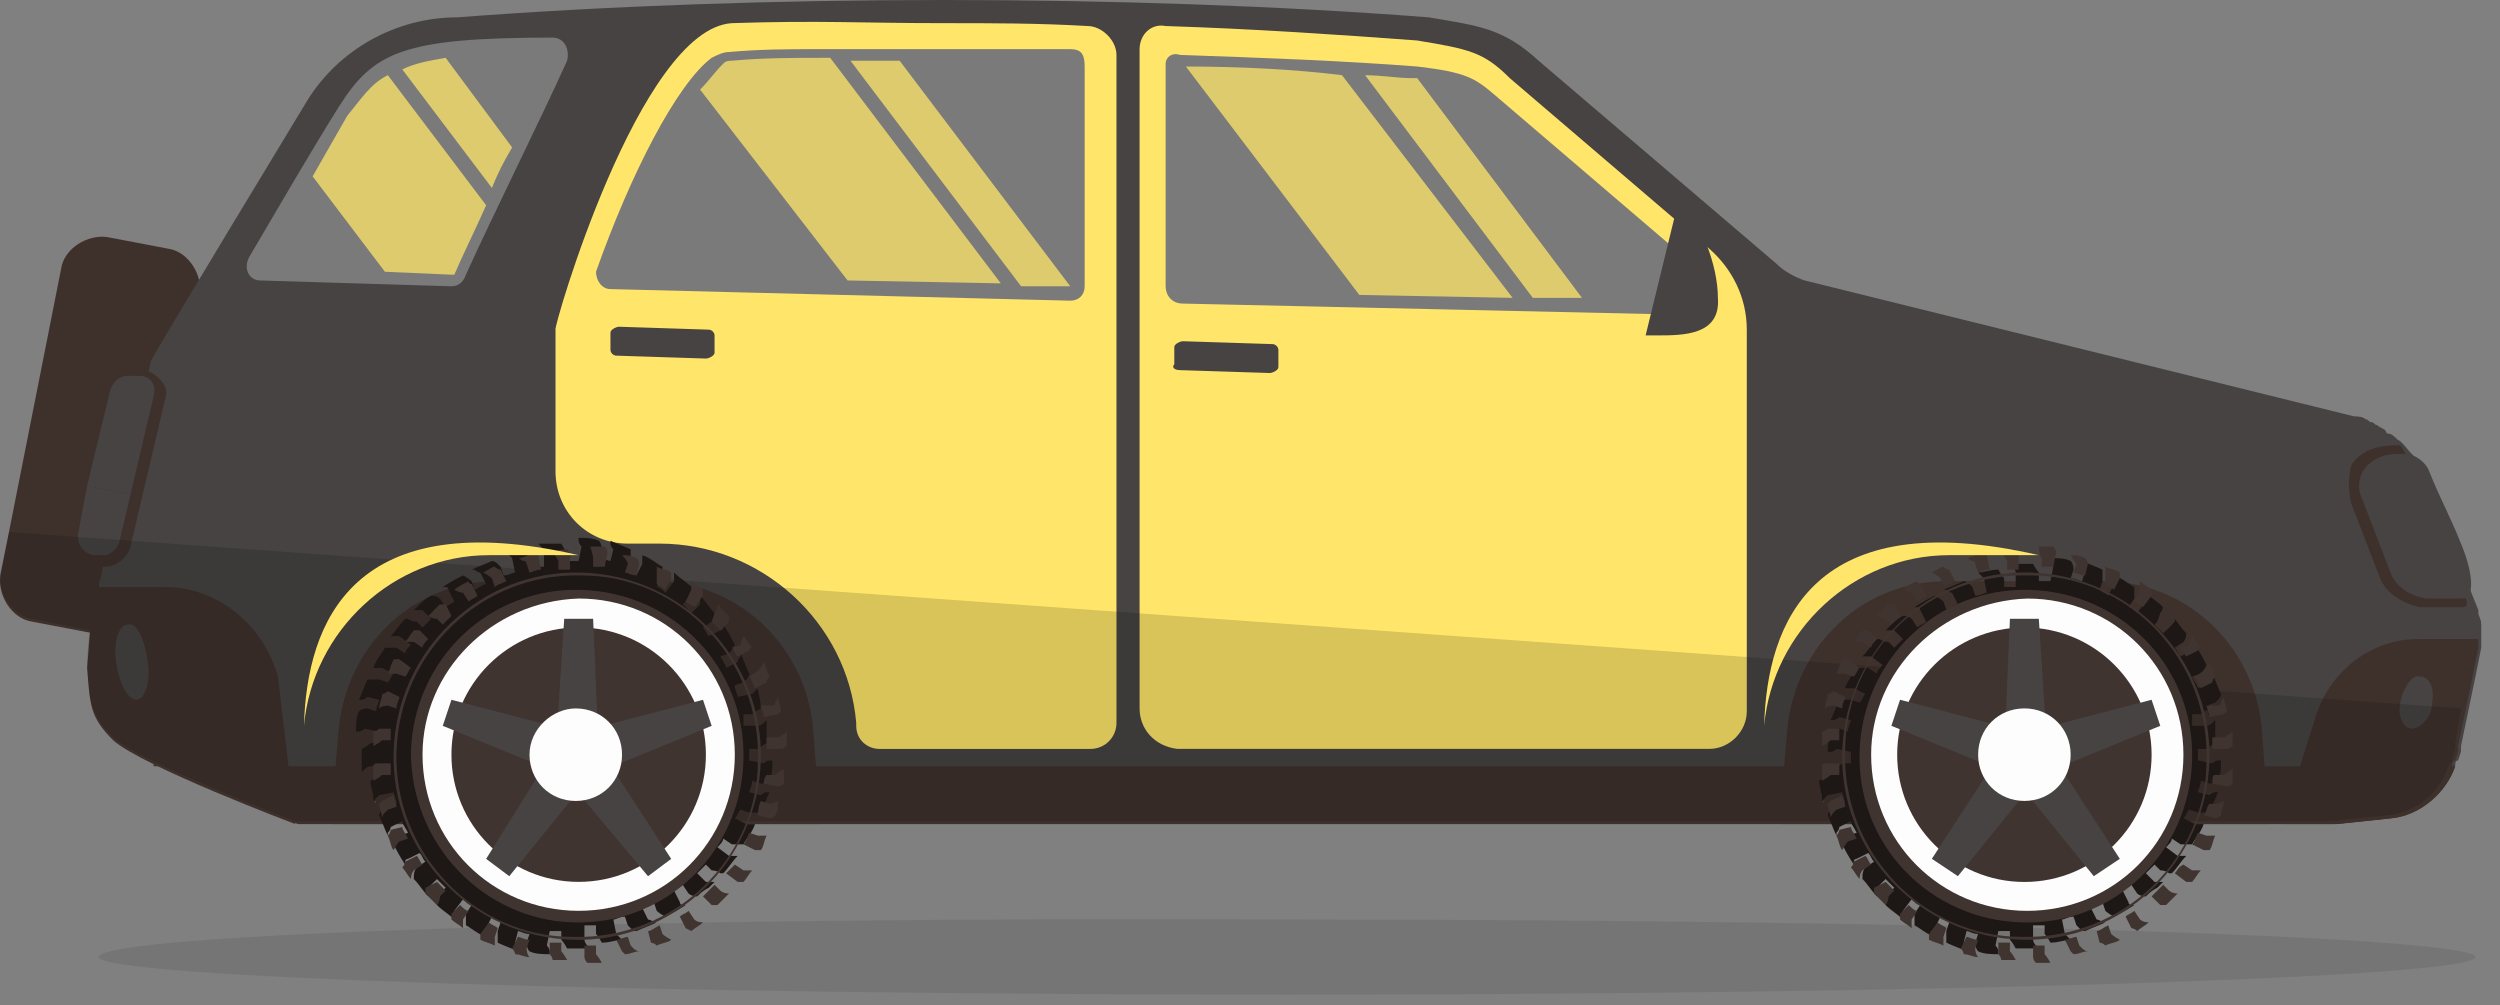 <svg width="92" height="37" viewBox="0 0 92 37" fill="none" xmlns="http://www.w3.org/2000/svg">
<rect x="0" y="0" width="92" height="37" fill="#808080" stroke="none"/>
<path opacity="0.1" d="M3.631 35.22C3.631 35.965 23.21 36.603 47.364 36.603C71.518 36.603 91.097 35.965 91.097 35.22C91.097 34.475 71.518 33.837 47.364 33.837C23.21 33.73 3.631 34.369 3.631 35.22Z" fill="#1D1D1B"/>
<path d="M3.419 23.303L1.184 22.877C0.439 22.771 -0.093 21.92 0.014 21.175L2.248 9.896C2.354 9.151 3.206 8.619 3.951 8.725L6.185 9.151C6.93 9.258 7.462 10.109 7.356 10.854L5.121 22.133C4.908 22.984 4.163 23.516 3.419 23.303Z" fill="#3E312C"/>
<path d="M3.525 22.877L3.312 25.112C3.525 25.857 3.844 26.601 4.376 27.133C4.695 27.559 5.227 27.878 5.653 28.091C5.759 28.198 5.972 28.198 6.185 28.304L10.973 30.326H85.989L88.011 30.113C89.075 30.006 90.033 29.155 90.352 28.198C90.352 28.091 90.352 27.985 90.458 27.985L90.565 27.665V27.453L91.097 24.899L91.309 23.835C91.309 23.728 91.309 23.622 91.309 23.516C91.309 23.303 91.309 23.196 91.309 22.984C91.309 22.771 91.203 22.664 91.203 22.558V22.452L89.288 17.663C89.181 17.451 89.075 17.238 88.969 17.025C88.862 16.919 88.862 16.812 88.756 16.706C88.543 16.493 88.437 16.28 88.224 16.174C88.117 16.067 88.011 15.961 87.905 15.961C87.905 15.961 87.798 15.961 87.798 15.854C87.692 15.748 87.585 15.748 87.479 15.642C87.373 15.642 87.373 15.535 87.266 15.535C87.16 15.535 87.16 15.429 87.053 15.429C86.947 15.322 86.734 15.322 86.628 15.322L66.411 10.321C66.091 10.215 65.666 10.002 65.347 9.683L56.621 2.235C55.344 1.064 54.493 0.958 52.578 0.638C41.512 -0.213 27.998 -0.213 16.826 0.638C14.591 0.638 12.463 1.809 11.293 3.724C11.293 3.724 5.547 13.194 5.547 13.301L5.44 13.833L3.738 21.068V21.175C3.631 21.387 3.631 21.707 3.631 21.919C3.419 22.026 3.419 22.452 3.525 22.877Z" fill="#474343"/>
<path d="M41.937 26.07V1.809C41.937 1.277 42.363 0.851 42.895 0.958C46.194 1.064 49.279 1.277 52.152 1.49C54.068 1.809 54.6 1.915 55.557 2.873L62.899 9.151C63.751 9.896 64.282 10.96 64.282 12.13V26.176C64.282 26.921 63.644 27.559 62.899 27.559H43.321C42.469 27.453 41.937 26.814 41.937 26.07Z" fill="#FFE66A"/>
<path d="M42.895 2.341V10.534C42.895 10.853 43.108 11.172 43.533 11.172L62.687 11.598C63.006 11.598 63.325 11.279 63.112 10.853C62.899 10.428 62.686 10.108 62.367 9.789L55.025 3.511C54.28 2.873 53.961 2.66 52.152 2.447C49.386 2.234 46.513 2.128 43.427 2.021C43.108 1.915 42.895 2.128 42.895 2.341Z" fill="#7A7A7A"/>
<path d="M86.521 18.515L87.585 21.281C87.798 21.813 88.437 22.239 89.075 22.345C89.288 22.345 89.394 22.345 89.607 22.345H90.565C90.671 22.345 90.778 22.345 90.778 22.239V22.133L88.862 17.344C88.756 17.132 88.649 16.919 88.543 16.706C88.437 16.599 88.437 16.493 88.33 16.387H88.117C87.479 16.387 86.841 16.599 86.521 17.132C86.415 17.557 86.415 18.089 86.521 18.515Z" fill="#3E312C"/>
<path d="M86.947 18.408L88.011 21.174C88.224 21.6 88.649 21.919 89.288 22.025C89.394 22.025 89.607 22.025 89.713 22.025H90.671C90.99 22.025 91.097 21.28 90.565 20.004C90.139 18.94 89.82 18.408 89.394 17.343C89.288 17.024 88.862 16.705 88.543 16.705H88.224C87.16 16.705 86.521 17.556 86.947 18.408Z" fill="#474343"/>
<path d="M5.653 28.092C5.759 28.198 5.972 28.198 6.185 28.305L10.973 30.326H85.989L88.011 30.113C89.075 30.007 90.033 29.156 90.352 28.198H5.653V28.092Z" fill="#3E312C"/>
<path d="M83.968 30.326H85.883L87.905 30.113C88.969 30.006 89.926 29.155 90.246 28.198C90.246 28.091 90.246 27.985 90.352 27.985L90.458 27.665V27.453L90.99 24.899L91.203 23.835C91.203 23.728 91.203 23.622 91.203 23.516H88.969C87.266 23.516 85.776 24.686 85.245 26.282L83.968 30.326Z" fill="#3E312C"/>
<path d="M3.206 24.581C3.312 25.964 3.312 26.39 4.163 27.241C5.227 28.199 10.867 30.327 10.867 30.327L10.229 24.9C9.696 22.985 7.994 21.602 6.079 21.602H3.418C3.418 22.027 3.206 24.581 3.206 24.581Z" fill="#3E312C"/>
<path d="M88.33 25.856C88.224 26.388 88.437 26.814 88.756 26.814C89.075 26.814 89.501 26.388 89.501 25.856C89.607 25.324 89.394 24.898 89.075 24.898C88.756 24.792 88.437 25.324 88.33 25.856Z" fill="#474343"/>
<path d="M5.44 24.367C5.547 25.112 5.334 25.751 5.015 25.751C4.695 25.751 4.376 25.112 4.27 24.367C4.163 23.623 4.376 22.984 4.695 22.984C5.015 22.878 5.334 23.516 5.44 24.367Z" fill="#474343"/>
<path d="M3.525 20.857H3.844C4.27 20.857 4.695 20.538 4.802 20.112L6.079 14.685C6.185 14.366 6.079 14.153 5.866 13.94C5.653 13.727 5.44 13.621 5.227 13.621L3.525 20.857Z" fill="#3E312C"/>
<path d="M3.206 17.877L4.802 18.196L4.376 20.005C4.27 20.218 4.057 20.431 3.844 20.431H3.525C3.099 20.431 2.78 20.005 2.886 19.579L3.206 17.877Z" fill="#474343"/>
<path d="M4.057 14.365C4.163 14.046 4.376 13.833 4.695 13.833H5.121C5.547 13.833 5.759 14.152 5.653 14.578L4.802 18.196L3.206 17.876L4.057 14.365Z" fill="#474343"/>
<path d="M63.219 10.96C63.325 12.343 61.942 12.343 60.984 12.343C60.878 12.343 60.771 12.343 60.559 12.343L61.729 7.555C62.58 7.98 63.219 9.789 63.219 10.96Z" fill="#474343"/>
<g opacity="0.75">
<path d="M43.64 2.448L50.024 10.854L55.664 10.961L49.386 2.767C47.683 2.555 45.661 2.448 43.64 2.448Z" fill="#FFE66A"/>
<path d="M50.237 2.769L56.408 10.962H58.217L52.152 2.875C52.046 2.875 52.046 2.875 51.939 2.875C51.407 2.875 50.875 2.769 50.237 2.769Z" fill="#FFE66A"/>
</g>
<path d="M65.559 30.325H83.542L83.329 28.09L83.223 26.707C82.904 23.728 80.456 21.387 77.371 21.387H71.625C68.539 21.387 66.091 23.728 65.772 26.813L65.666 28.09L65.559 30.325Z" fill="#3E312C"/>
<path d="M26.934 0.852C30.126 0.746 31.722 0.852 34.702 0.852C36.511 0.852 38.213 0.852 40.022 0.958C40.554 0.958 41.086 1.49 41.086 2.022V26.602C41.086 27.134 40.66 27.56 40.128 27.56H32.361C31.935 27.56 31.509 27.241 31.509 26.709V26.602C31.19 22.878 27.998 20.005 24.274 20.005H23.103C21.614 20.005 20.443 18.834 20.443 17.345V12.131C20.337 12.131 23.529 1.065 26.934 0.852Z" fill="#FFE66A"/>
<path d="M16.613 10.535L9.59 10.322C9.164 10.322 8.951 9.896 9.164 9.471C10.228 7.662 11.399 5.64 12.463 3.938C13.74 1.916 14.804 1.384 20.337 1.384C20.762 1.384 20.975 1.809 20.869 2.235C19.911 4.363 18.209 7.768 17.145 10.109C17.038 10.428 16.826 10.535 16.613 10.535Z" fill="#7A7A7A"/>
<path d="M22.465 10.639L39.384 11.065C39.703 11.065 39.916 10.852 39.916 10.533V2.446C39.916 2.02 39.809 1.808 39.384 1.808C38.213 1.808 37.575 1.808 36.404 1.808C35.766 1.808 35.127 1.808 34.595 1.808C33.744 1.808 32.893 1.808 32.148 1.808C31.51 1.808 30.871 1.808 30.233 1.808C29.062 1.808 27.998 1.808 26.828 1.914C26.615 1.914 26.402 2.02 26.189 2.127C24.913 3.084 23.21 6.383 21.933 10.001C21.933 10.32 22.146 10.639 22.465 10.639Z" fill="#7A7A7A"/>
<path d="M12.25 30.325H30.233L30.02 28.09L29.913 26.707C29.594 23.728 27.147 21.387 24.061 21.387H18.315C15.229 21.387 12.782 23.728 12.463 26.813L12.357 28.09L12.25 30.325Z" fill="#3E312C"/>
<path d="M43.427 13.621L46.726 13.727C46.832 13.727 47.045 13.621 47.045 13.514V12.876C47.045 12.77 46.938 12.663 46.832 12.663L43.533 12.557C43.427 12.557 43.214 12.663 43.214 12.769V13.408C43.108 13.514 43.214 13.621 43.427 13.621Z" fill="#474343"/>
<path d="M22.678 13.088L25.977 13.195C26.083 13.195 26.296 13.088 26.296 12.982V12.344C26.296 12.237 26.189 12.131 26.083 12.131L22.784 12.024C22.678 12.024 22.465 12.131 22.465 12.237V12.876C22.465 12.982 22.572 13.088 22.678 13.088Z" fill="#474343"/>
<path opacity="0.15" d="M0.333 19.579L90.565 26.07L90.352 27.347V27.559L90.246 27.879C90.246 27.985 90.246 28.091 90.139 28.091C89.82 29.156 88.969 29.9 87.798 30.007L85.776 30.22H83.861H83.436H65.559H30.233H12.25H10.867C10.867 30.22 5.227 28.091 4.163 27.134C3.312 26.283 3.312 25.857 3.206 24.474C3.206 24.474 3.206 23.835 3.312 23.197L1.184 22.771C0.439 22.665 -0.093 21.814 0.014 21.069L0.333 19.579Z" fill="black"/>
<path d="M67.581 28.092C67.581 28.198 67.581 28.411 67.581 28.517H67.262C67.262 28.517 67.156 28.624 66.943 28.73C66.943 28.943 67.049 29.156 67.049 29.369V29.475C67.049 29.475 67.049 29.475 67.156 29.369C67.262 29.262 67.262 29.262 67.262 29.262L67.794 29.156C67.794 29.262 67.9 29.369 67.9 29.582L67.581 29.688H67.475C67.475 29.688 67.475 29.688 67.368 29.794C67.368 29.794 67.262 29.901 67.262 30.007C67.368 30.22 67.475 30.539 67.581 30.752V30.646C67.688 30.539 67.688 30.433 67.688 30.433L68.113 30.22C68.113 30.326 68.22 30.433 68.326 30.646L68.007 30.752C68.007 30.752 67.9 30.858 67.794 31.071C67.9 31.284 68.007 31.497 68.22 31.816V31.71C68.22 31.603 68.326 31.603 68.326 31.603L68.752 31.39C68.858 31.497 68.858 31.603 68.965 31.71L68.645 31.922C68.645 31.922 68.539 32.029 68.539 32.242C68.539 32.242 68.539 32.242 68.539 32.348C68.752 32.561 68.858 32.774 69.071 32.987V32.88C69.071 32.774 69.071 32.667 69.071 32.667L69.39 32.348C69.496 32.455 69.603 32.561 69.709 32.667L69.496 32.88C69.496 32.88 69.496 33.093 69.39 33.199C69.39 33.199 69.39 33.199 69.39 33.306C69.603 33.519 69.816 33.625 70.028 33.838V33.731C70.028 33.625 70.028 33.519 70.028 33.519L70.348 33.093C70.454 33.199 70.561 33.306 70.667 33.306L70.454 33.625C70.454 33.625 70.454 33.838 70.454 33.944C70.454 33.944 70.454 33.944 70.454 34.051C70.667 34.157 70.88 34.37 71.199 34.476V34.37C71.199 34.263 71.199 34.157 71.199 34.157L71.412 33.731C71.518 33.838 71.625 33.838 71.731 33.944L71.625 34.263C71.625 34.263 71.625 34.263 71.625 34.37C71.625 34.476 71.625 34.476 71.625 34.583C71.625 34.583 71.625 34.583 71.625 34.689C71.837 34.795 72.157 34.902 72.369 35.008V34.902C72.369 34.795 72.263 34.689 72.263 34.689L72.369 34.263C72.476 34.263 72.582 34.37 72.795 34.37L72.689 34.689C72.689 34.689 72.689 34.902 72.795 35.008C73.008 35.115 73.327 35.115 73.54 35.115V35.008C73.54 34.902 73.433 34.795 73.433 34.795L73.54 34.263C73.646 34.263 73.859 34.263 73.966 34.263V34.583C73.966 34.583 74.072 34.689 74.178 34.902C74.285 34.902 74.285 34.902 74.391 34.902C74.604 34.902 74.817 34.902 75.03 34.902C75.03 34.902 75.03 34.902 74.923 34.795C74.817 34.689 74.817 34.583 74.817 34.583V34.051C74.923 34.051 75.136 34.051 75.242 34.051V34.37C75.242 34.37 75.349 34.476 75.455 34.689C75.774 34.689 75.987 34.583 76.2 34.583C76.2 34.583 76.2 34.583 76.094 34.476C75.987 34.37 75.987 34.37 75.987 34.37L75.881 33.838C75.987 33.838 76.094 33.731 76.306 33.731L76.413 34.051C76.413 34.051 76.413 34.051 76.519 34.157C76.519 34.157 76.626 34.263 76.732 34.263C76.945 34.157 77.264 34.051 77.477 33.944H77.371C77.264 33.838 77.158 33.838 77.158 33.838L76.945 33.412C77.051 33.412 77.158 33.306 77.371 33.199L77.477 33.519C77.477 33.519 77.583 33.625 77.796 33.731C78.009 33.625 78.222 33.519 78.541 33.306H78.435C78.328 33.306 78.328 33.199 78.328 33.199L78.115 32.774C78.222 32.667 78.328 32.667 78.435 32.561L78.647 32.88C78.647 32.88 78.754 32.987 78.967 32.987C79.073 32.88 79.179 32.774 79.392 32.667C79.499 32.561 79.499 32.561 79.605 32.455H79.499C79.392 32.455 79.286 32.455 79.286 32.455L78.967 32.135C79.073 32.029 79.179 31.922 79.286 31.816L79.499 32.029C79.499 32.029 79.711 32.029 79.818 32.135C79.818 32.135 79.818 32.135 79.924 32.135C80.137 31.922 80.243 31.71 80.456 31.497H80.35C80.243 31.497 80.137 31.497 80.137 31.497L79.711 31.178C79.818 31.071 79.924 30.965 79.924 30.858L80.243 31.071C80.243 31.071 80.456 31.071 80.563 31.071C80.563 31.071 80.563 31.071 80.669 31.071C80.775 30.858 80.988 30.646 81.095 30.326H80.988C80.882 30.326 80.775 30.326 80.775 30.326L80.35 30.114C80.456 30.007 80.456 29.901 80.563 29.794L80.882 29.901C80.882 29.901 80.882 29.901 80.988 29.901C81.095 29.901 81.095 29.901 81.201 29.901C81.201 29.901 81.201 29.901 81.308 29.901C81.414 29.688 81.52 29.369 81.627 29.156H81.52C81.414 29.156 81.308 29.262 81.308 29.262L80.882 29.156C80.882 29.05 80.988 28.943 80.988 28.73L81.308 28.837C81.308 28.837 81.52 28.837 81.627 28.73C81.733 28.517 81.733 28.198 81.733 27.985H81.627C81.52 27.985 81.414 28.092 81.414 28.092L80.882 27.985C80.882 27.879 80.882 27.666 80.882 27.56H81.201C81.201 27.56 81.308 27.453 81.52 27.347C81.52 27.241 81.52 27.241 81.52 27.134C81.52 26.921 81.52 26.709 81.52 26.496C81.52 26.496 81.52 26.496 81.414 26.602C81.308 26.709 81.201 26.709 81.201 26.709H80.669C80.669 26.602 80.669 26.389 80.669 26.283H80.988C80.988 26.283 81.095 26.177 81.308 26.07C81.308 25.751 81.201 25.538 81.201 25.325C81.201 25.325 81.201 25.325 81.095 25.432C80.988 25.538 80.988 25.538 80.988 25.538L81.308 26.389C81.308 26.283 81.201 26.177 81.201 25.964L81.52 25.857C81.52 25.857 81.52 25.857 81.627 25.751C81.627 25.751 81.733 25.645 81.733 25.538C81.627 25.325 81.52 25.006 81.414 24.793V24.9C81.308 25.006 81.308 25.113 81.308 25.113L80.882 25.325C80.882 25.219 80.775 25.113 80.669 24.9L80.988 24.793C80.988 24.793 81.095 24.687 81.201 24.474C81.095 24.261 80.988 24.049 80.775 23.729V23.836C80.775 23.942 80.669 23.942 80.669 23.942L80.243 24.155C80.137 24.049 80.137 23.942 80.031 23.836L80.35 23.623C80.35 23.623 80.456 23.517 80.456 23.304C80.243 23.091 80.137 22.878 79.924 22.665C79.924 22.665 79.924 22.665 79.924 22.772C79.924 22.878 79.924 22.984 79.924 22.984L79.605 23.304C79.499 23.197 79.392 23.091 79.286 22.984L79.499 22.772C79.499 22.772 79.499 22.559 79.605 22.452C79.605 22.452 79.605 22.452 79.605 22.346C79.392 22.133 79.179 22.027 78.967 21.814V21.92C78.967 22.027 78.967 22.133 78.967 22.133L78.647 22.559C78.541 22.452 78.434 22.346 78.328 22.346L78.541 22.027C78.541 22.027 78.541 21.814 78.541 21.708C78.541 21.708 78.541 21.708 78.541 21.601C78.328 21.495 78.115 21.282 77.796 21.175V21.282C77.796 21.388 77.796 21.495 77.796 21.495L77.583 21.92C77.477 21.814 77.371 21.814 77.264 21.708L77.371 21.388C77.371 21.388 77.371 21.388 77.371 21.282C77.371 21.175 77.371 21.175 77.371 21.069C77.371 21.069 77.371 21.069 77.371 20.963C77.158 20.856 76.838 20.75 76.626 20.643V20.75C76.626 20.856 76.732 20.963 76.732 20.963L76.626 21.388C76.519 21.388 76.413 21.282 76.2 21.282L76.306 20.963C76.306 20.963 76.306 20.75 76.2 20.643C75.987 20.537 75.668 20.537 75.455 20.537V20.643C75.455 20.75 75.562 20.856 75.562 20.856L75.455 21.388C75.349 21.388 75.136 21.388 75.03 21.388V21.069C75.03 21.069 74.923 20.963 74.817 20.75C74.71 20.75 74.71 20.75 74.604 20.75C74.391 20.75 74.178 20.75 73.966 20.75C73.966 20.75 73.966 20.75 74.072 20.856C74.178 20.963 74.178 21.069 74.178 21.069V21.601C74.072 21.601 73.859 21.601 73.753 21.601V21.282C73.753 21.282 73.646 21.175 73.54 20.963C73.221 20.963 73.008 21.069 72.795 21.069C72.795 21.069 72.795 21.069 72.901 21.175C73.008 21.282 73.008 21.282 73.008 21.282L73.114 21.814C73.008 21.814 72.901 21.92 72.689 21.92L72.582 21.601C72.582 21.601 72.582 21.601 72.476 21.495C72.476 21.495 72.369 21.388 72.263 21.388C72.05 21.495 71.731 21.601 71.518 21.708H71.625C71.731 21.814 71.837 21.814 71.837 21.814L72.05 22.24C71.944 22.24 71.837 22.346 71.625 22.452L71.518 22.133C71.518 22.133 71.412 22.027 71.199 21.92C70.986 22.027 70.773 22.133 70.454 22.346H70.561C70.667 22.346 70.667 22.452 70.667 22.452L70.88 22.878C70.773 22.984 70.667 22.984 70.561 23.091L70.348 22.772C70.348 22.772 70.241 22.665 70.028 22.665C69.816 22.772 69.603 22.984 69.496 23.091C69.496 23.091 69.496 23.091 69.39 23.197H69.496C69.603 23.197 69.709 23.197 69.709 23.197L70.028 23.517C69.922 23.623 69.816 23.729 69.709 23.836L69.496 23.623C69.496 23.623 69.284 23.623 69.177 23.517C69.177 23.517 69.177 23.517 69.071 23.517C68.858 23.729 68.752 23.942 68.539 24.155H68.645C68.752 24.155 68.858 24.155 68.858 24.155L69.284 24.474C69.177 24.581 69.071 24.687 69.071 24.793L68.752 24.581C68.752 24.581 68.539 24.581 68.432 24.581C68.432 24.581 68.432 24.581 68.326 24.581C68.22 24.793 68.007 25.006 67.9 25.325H68.007C68.113 25.325 68.22 25.325 68.22 25.325L68.645 25.538C68.539 25.645 68.539 25.751 68.432 25.857L68.113 25.751C68.113 25.751 68.113 25.751 68.007 25.751C67.9 25.751 67.9 25.751 67.794 25.751C67.794 25.751 67.794 25.751 67.688 25.751C67.581 25.964 67.475 26.283 67.368 26.496H67.475C67.581 26.496 67.688 26.389 67.688 26.389L68.113 26.496C68.113 26.602 68.007 26.709 68.007 26.921L67.688 26.815C67.688 26.815 67.475 26.815 67.368 26.921C67.262 27.134 67.262 27.453 67.262 27.666H67.368C67.475 27.666 67.581 27.56 67.581 27.56L68.113 27.666C68.113 27.773 68.113 27.985 68.113 28.092H67.794C67.794 28.092 67.688 28.198 67.475 28.305C67.475 28.411 67.475 28.411 67.475 28.517C67.475 28.73 67.475 28.943 67.475 29.156C67.475 29.156 67.475 29.156 67.581 29.05C67.688 28.943 67.794 28.943 67.794 28.943L67.581 28.092Z" fill="#1D1715"/>
<path d="M80.243 23.835C80.35 23.941 80.35 24.048 80.456 24.154L80.882 23.941C80.882 23.941 80.882 23.835 80.988 23.835C80.882 23.728 80.775 23.516 80.669 23.409C80.563 23.622 80.563 23.728 80.563 23.728L80.243 23.835Z" fill="#403430"/>
<path d="M68.433 27.667C68.539 24.262 71.305 21.602 74.71 21.708C78.115 21.815 80.776 24.581 80.669 27.986C80.563 31.391 77.796 34.051 74.391 33.945C70.986 33.838 68.326 31.072 68.433 27.667Z" fill="#403430"/>
<path d="M67.794 27.665C67.9 23.941 70.986 20.962 74.71 21.068C78.434 21.175 81.414 24.26 81.307 27.985C81.201 31.709 78.115 34.688 74.391 34.582C70.667 34.475 67.688 31.39 67.794 27.665ZM67.9 27.665C67.794 31.39 70.773 34.475 74.391 34.475C78.115 34.582 81.201 31.602 81.201 27.985C81.307 24.26 78.328 21.175 74.71 21.175C70.986 21.068 67.9 23.941 67.9 27.665Z" fill="#403430"/>
<path d="M79.179 32.986L79.499 33.305C79.499 33.305 79.605 33.305 79.711 33.305C79.818 33.199 79.924 33.093 80.137 32.88C79.924 32.88 79.818 32.773 79.818 32.773L79.605 32.56C79.392 32.773 79.286 32.88 79.179 32.986Z" fill="#403430"/>
<path d="M80.031 32.136L80.456 32.455C80.456 32.455 80.563 32.455 80.669 32.455C80.775 32.348 80.882 32.136 80.988 32.029C80.775 32.029 80.669 32.029 80.669 32.029L80.35 31.816C80.137 31.923 80.137 32.029 80.031 32.136Z" fill="#403430"/>
<path d="M77.158 34.263C77.264 34.263 77.371 34.156 77.583 34.05L77.69 34.369C77.69 34.369 77.796 34.475 78.009 34.582C77.903 34.688 77.69 34.688 77.477 34.795C77.371 34.688 77.264 34.688 77.264 34.688L77.158 34.263Z" fill="#403430"/>
<path d="M78.435 34.157L78.222 33.731C78.328 33.625 78.435 33.625 78.541 33.519L78.754 33.838C78.754 33.838 78.86 33.944 79.073 33.944C78.967 34.051 78.754 34.157 78.647 34.263C78.541 34.157 78.435 34.157 78.435 34.157Z" fill="#403430"/>
<path d="M80.669 31.072L81.095 31.285C81.095 31.285 81.201 31.285 81.307 31.285C81.414 31.178 81.414 30.966 81.52 30.753C81.414 30.753 81.307 30.753 81.307 30.753C81.201 30.753 81.201 30.753 81.201 30.753L80.882 30.646C80.775 30.859 80.775 30.966 80.669 31.072Z" fill="#403430"/>
<path d="M81.414 27.135C81.414 27.241 81.414 27.454 81.414 27.56H81.946C81.946 27.56 82.052 27.56 82.159 27.454C82.159 27.241 82.159 27.135 82.159 26.922C82.052 27.028 81.84 27.135 81.84 27.135H81.414Z" fill="#403430"/>
<path d="M75.987 34.583C76.094 34.583 76.306 34.477 76.413 34.477L76.519 34.796C76.519 34.796 76.519 34.796 76.626 34.902C76.626 34.902 76.732 35.009 76.838 35.009C76.626 35.009 76.519 35.115 76.306 35.115C76.2 35.009 76.2 35.009 76.2 35.009L75.987 34.583Z" fill="#403430"/>
<path d="M81.095 30.008L81.52 30.114C81.52 30.114 81.627 30.114 81.733 30.008C81.733 29.795 81.84 29.688 81.84 29.476C81.627 29.582 81.52 29.582 81.52 29.582H81.308C81.201 29.688 81.201 29.901 81.095 30.008Z" fill="#403430"/>
<path d="M81.201 25.963C81.201 26.069 81.307 26.176 81.307 26.388L81.839 26.282L81.946 26.176C81.946 25.963 81.839 25.856 81.839 25.644C81.839 25.75 81.733 25.75 81.733 25.856C81.733 25.963 81.627 25.963 81.627 25.963H81.201Z" fill="#403430"/>
<path d="M80.775 24.9C80.882 25.007 80.882 25.113 80.988 25.326L81.414 25.113C81.414 25.113 81.414 25.007 81.52 24.9C81.414 24.687 81.414 24.581 81.307 24.368C81.201 24.581 81.095 24.687 81.095 24.687L80.775 24.9Z" fill="#403430"/>
<path d="M81.414 28.836L81.946 28.942C81.946 28.942 82.052 28.942 82.159 28.836C82.159 28.623 82.159 28.517 82.159 28.304C81.946 28.41 81.84 28.517 81.84 28.517H81.52C81.414 28.517 81.414 28.623 81.414 28.836Z" fill="#403430"/>
<path d="M68.22 31.709L68.645 31.496C68.752 31.602 68.752 31.709 68.858 31.815L68.539 32.028C68.539 32.028 68.433 32.135 68.433 32.347C68.326 32.241 68.22 32.028 68.113 31.922C68.22 31.815 68.22 31.709 68.22 31.709Z" fill="#403430"/>
<path d="M68.113 30.432C68.113 30.538 68.22 30.644 68.326 30.857L68.007 30.964C68.007 30.964 67.9 31.07 67.794 31.283C67.688 31.177 67.688 30.964 67.581 30.751C67.688 30.644 67.688 30.538 67.688 30.538L68.113 30.432Z" fill="#403430"/>
<path d="M74.817 34.796C74.923 34.796 75.136 34.796 75.242 34.796V35.115C75.242 35.115 75.349 35.221 75.455 35.434C75.242 35.434 75.136 35.434 74.923 35.434C74.817 35.328 74.817 35.221 74.817 35.221V34.796Z" fill="#403430"/>
<path d="M69.39 32.454C69.496 32.56 69.603 32.667 69.709 32.773L69.496 32.986C69.496 32.986 69.496 33.199 69.39 33.305C69.284 33.199 69.177 33.093 68.964 32.88C68.964 32.773 68.964 32.667 68.964 32.667L69.39 32.454Z" fill="#403430"/>
<path d="M67.156 28.092H67.688C67.688 28.198 67.688 28.411 67.688 28.517H67.368C67.368 28.517 67.262 28.624 67.049 28.73C67.049 28.517 67.049 28.411 67.049 28.198C67.049 28.092 67.156 28.092 67.156 28.092Z" fill="#403430"/>
<path d="M67.794 29.262C67.794 29.368 67.9 29.581 67.9 29.687L67.581 29.794C67.581 29.794 67.581 29.794 67.475 29.9C67.475 29.9 67.368 30.007 67.368 30.113C67.368 29.9 67.262 29.794 67.262 29.581C67.368 29.474 67.368 29.474 67.368 29.474L67.794 29.262Z" fill="#403430"/>
<path d="M72.369 34.477C72.476 34.477 72.582 34.583 72.795 34.583L72.689 34.902C72.689 34.902 72.689 35.115 72.795 35.221C72.582 35.221 72.476 35.115 72.263 35.115C72.263 35.009 72.157 34.902 72.157 34.902L72.369 34.477Z" fill="#403430"/>
<path d="M73.54 34.688C73.646 34.688 73.859 34.688 73.965 34.688V35.008C73.965 35.008 74.072 35.114 74.178 35.327C73.965 35.327 73.859 35.327 73.646 35.327C73.646 35.221 73.54 35.114 73.54 35.114V34.688Z" fill="#403430"/>
<path d="M71.305 33.944C71.412 34.051 71.518 34.051 71.625 34.157L71.518 34.476C71.518 34.476 71.518 34.476 71.518 34.583C71.518 34.689 71.518 34.689 71.518 34.796C71.305 34.689 71.199 34.689 70.986 34.583C70.986 34.476 70.986 34.37 70.986 34.37L71.305 33.944Z" fill="#403430"/>
<path d="M70.241 33.307C70.348 33.413 70.454 33.519 70.561 33.519L70.348 33.839C70.348 33.839 70.348 34.051 70.348 34.158C70.241 34.051 70.028 33.945 69.922 33.839C69.922 33.732 69.922 33.626 69.922 33.626L70.241 33.307Z" fill="#403430"/>
<path d="M70.028 21.707C70.241 21.813 70.347 21.813 70.347 21.813L70.56 22.133C70.667 22.026 70.773 22.026 70.88 21.92L70.667 21.494C70.667 21.494 70.56 21.494 70.56 21.388C70.241 21.494 70.135 21.601 70.028 21.707Z" fill="#403430"/>
<path d="M75.136 20.537V20.856C75.242 20.856 75.455 20.856 75.562 20.856L75.668 20.324C75.668 20.324 75.668 20.218 75.562 20.111C75.349 20.111 75.242 20.111 75.029 20.111C75.029 20.43 75.136 20.537 75.136 20.537Z" fill="#403430"/>
<path d="M77.477 21.494C77.583 21.6 77.69 21.6 77.796 21.707L78.009 21.281C78.009 21.281 78.009 21.175 78.009 21.068C77.902 20.962 77.69 20.962 77.477 20.855C77.477 20.962 77.477 21.068 77.477 21.068C77.477 21.175 77.477 21.175 77.477 21.175V21.494Z" fill="#403430"/>
<path d="M76.413 20.751L76.306 21.07C76.413 21.07 76.519 21.177 76.732 21.177L76.838 20.751C76.838 20.751 76.838 20.645 76.732 20.538C76.519 20.432 76.413 20.432 76.2 20.432C76.306 20.645 76.413 20.751 76.413 20.751Z" fill="#403430"/>
<path d="M72.37 20.536C72.476 20.536 72.476 20.642 72.582 20.642C72.689 20.642 72.689 20.749 72.689 20.749L72.795 21.068C72.901 21.068 73.008 20.962 73.221 20.962L73.114 20.43L73.008 20.323C72.689 20.43 72.476 20.536 72.37 20.536Z" fill="#403430"/>
<path d="M69.071 23.517C68.964 23.623 68.858 23.729 68.858 23.836L68.539 23.623C68.539 23.623 68.326 23.623 68.219 23.623C68.326 23.517 68.432 23.304 68.539 23.197C68.645 23.197 68.751 23.197 68.751 23.197L69.071 23.517Z" fill="#403430"/>
<path d="M67.9 25.645C67.9 25.751 67.794 25.857 67.794 26.07L67.475 25.964C67.475 25.964 67.262 25.964 67.156 26.07C67.156 25.857 67.262 25.751 67.262 25.538C67.368 25.538 67.475 25.432 67.475 25.432L67.9 25.645Z" fill="#403430"/>
<path d="M73.646 20.324C73.753 20.431 73.859 20.643 73.859 20.643V20.963C73.966 20.963 74.178 20.963 74.285 20.963V20.431C74.285 20.431 74.285 20.324 74.178 20.218C73.966 20.218 73.859 20.218 73.646 20.324Z" fill="#403430"/>
<path d="M71.092 21.068C71.305 21.175 71.412 21.281 71.412 21.281L71.518 21.6C71.624 21.494 71.731 21.494 71.944 21.387L71.731 20.962C71.731 20.962 71.624 20.962 71.518 20.855C71.412 20.855 71.305 20.962 71.092 21.068Z" fill="#403430"/>
<path d="M68.433 24.581C68.326 24.687 68.326 24.794 68.22 24.9L67.9 24.794C67.9 24.794 67.9 24.794 67.794 24.794C67.688 24.794 67.688 24.794 67.581 24.794C67.688 24.581 67.688 24.474 67.794 24.262C67.9 24.262 68.007 24.262 68.007 24.262L68.433 24.581Z" fill="#403430"/>
<path d="M67.688 26.815C67.688 26.922 67.688 27.135 67.688 27.241H67.368C67.368 27.241 67.262 27.348 67.049 27.454C67.049 27.241 67.049 27.135 67.049 26.922C67.156 26.922 67.262 26.815 67.262 26.815H67.688Z" fill="#403430"/>
<path d="M78.541 22.133C78.647 22.239 78.754 22.239 78.86 22.345L79.179 21.92C79.179 21.92 79.179 21.813 79.179 21.707C79.073 21.601 78.86 21.494 78.754 21.388C78.754 21.601 78.754 21.707 78.754 21.707L78.541 22.133Z" fill="#403430"/>
<path d="M69.922 22.665C69.816 22.771 69.709 22.878 69.603 22.984L69.39 22.771C69.39 22.771 69.177 22.771 69.071 22.665C69.177 22.558 69.284 22.452 69.496 22.239C69.603 22.239 69.709 22.239 69.709 22.239L69.922 22.665Z" fill="#403430"/>
<path d="M79.392 22.879C79.499 22.985 79.605 23.091 79.711 23.198L80.031 22.879C80.031 22.879 80.031 22.772 80.031 22.666C79.924 22.559 79.818 22.453 79.605 22.24C79.605 22.453 79.499 22.559 79.499 22.559L79.392 22.879Z" fill="#403430"/>
<path opacity="0.1" d="M79.392 22.879C79.499 22.985 79.605 23.091 79.711 23.198L80.031 22.879C80.031 22.879 80.031 22.772 80.031 22.666C79.924 22.559 79.818 22.453 79.605 22.24C79.605 22.453 79.499 22.559 79.499 22.559L79.392 22.879Z" fill="#1D1D1B"/>
<g opacity="0.15">
<path d="M67.156 29.477C67.049 29.583 67.049 29.583 67.156 29.477C67.049 29.583 67.049 29.477 67.156 29.477C67.049 29.477 67.049 29.477 67.156 29.477Z" fill="#FFE66A"/>
</g>
<path d="M68.858 27.773C68.858 30.965 71.412 33.519 74.604 33.519C77.796 33.519 80.35 30.965 80.35 27.773C80.35 24.581 77.796 22.027 74.604 22.027C71.412 22.134 68.858 24.688 68.858 27.773Z" fill="#FDFDFD"/>
<path d="M74.498 32.456C77.083 32.456 79.179 30.359 79.179 27.774C79.179 25.188 77.083 23.092 74.498 23.092C71.912 23.092 69.816 25.188 69.816 27.774C69.816 30.359 71.912 32.456 74.498 32.456Z" fill="#403430"/>
<path d="M74.285 28.625L74.817 27.029L69.922 25.752L69.603 26.71L74.285 28.625Z" fill="#474343"/>
<path d="M75.242 28.306L73.859 27.349L71.092 31.605L72.05 32.243L75.242 28.306Z" fill="#474343"/>
<path d="M75.242 27.349L73.859 28.306L77.051 32.243L78.009 31.605L75.242 27.349Z" fill="#474343"/>
<path d="M74.284 27.029L74.817 28.625L79.498 26.71L79.179 25.752L74.284 27.029Z" fill="#474343"/>
<path d="M73.753 27.773H75.349L75.029 22.771H73.966L73.753 27.773Z" fill="#474343"/>
<path d="M72.795 27.772C72.795 28.73 73.54 29.474 74.498 29.474C75.455 29.474 76.2 28.73 76.2 27.772C76.2 26.814 75.455 26.069 74.498 26.069C73.54 26.069 72.795 26.814 72.795 27.772Z" fill="#FDFDFD"/>
<path d="M14.272 28.093C14.272 28.199 14.272 28.412 14.272 28.518H13.953C13.953 28.518 13.846 28.625 13.633 28.731C13.633 28.944 13.74 29.157 13.74 29.369V29.476C13.74 29.476 13.74 29.476 13.846 29.369C13.953 29.263 13.953 29.263 13.953 29.263L14.485 29.157C14.485 29.263 14.591 29.369 14.591 29.582L14.272 29.689H14.165C14.165 29.689 14.165 29.689 14.059 29.795C14.059 29.795 13.953 29.901 13.953 30.008C14.059 30.221 14.165 30.54 14.272 30.753V30.646C14.378 30.54 14.378 30.433 14.378 30.433L14.804 30.221C14.804 30.327 14.91 30.433 15.017 30.646L14.697 30.753C14.697 30.753 14.591 30.859 14.485 31.072C14.591 31.285 14.697 31.498 14.91 31.817V31.71C14.91 31.604 15.017 31.604 15.017 31.604L15.442 31.391C15.549 31.498 15.549 31.604 15.655 31.71L15.336 31.923C15.336 31.923 15.229 32.03 15.229 32.242C15.229 32.242 15.229 32.242 15.229 32.349C15.442 32.562 15.549 32.774 15.761 32.987V32.881C15.761 32.774 15.761 32.668 15.761 32.668L16.081 32.349C16.187 32.455 16.294 32.562 16.4 32.668L16.187 32.881C16.187 32.881 16.187 33.094 16.081 33.2C16.081 33.2 16.081 33.2 16.081 33.306C16.294 33.519 16.506 33.626 16.719 33.839V33.732C16.719 33.626 16.719 33.519 16.719 33.519L17.038 33.094C17.145 33.2 17.251 33.306 17.358 33.306L17.145 33.626C17.145 33.626 17.145 33.839 17.145 33.945C17.145 33.945 17.145 33.945 17.145 34.051C17.358 34.158 17.57 34.37 17.89 34.477V34.37C17.89 34.264 17.89 34.158 17.89 34.158L18.102 33.732C18.209 33.839 18.315 33.839 18.422 33.945L18.315 34.264C18.315 34.264 18.315 34.264 18.315 34.37C18.315 34.477 18.315 34.477 18.315 34.583C18.315 34.583 18.315 34.583 18.315 34.69C18.528 34.796 18.847 34.903 19.06 35.009V34.903C19.06 34.796 18.954 34.69 18.954 34.69L19.06 34.264C19.166 34.264 19.273 34.37 19.486 34.37L19.379 34.69C19.379 34.69 19.379 34.903 19.486 35.009C19.698 35.115 20.018 35.115 20.23 35.115V35.009C20.23 34.903 20.124 34.796 20.124 34.796L20.23 34.264C20.337 34.264 20.55 34.264 20.656 34.264V34.583C20.656 34.583 20.762 34.69 20.869 34.903C20.975 34.903 20.975 34.903 21.082 34.903C21.294 34.903 21.507 34.903 21.72 34.903C21.72 34.903 21.72 34.903 21.614 34.796C21.507 34.69 21.507 34.583 21.507 34.583V34.051C21.614 34.051 21.827 34.051 21.933 34.051V34.37C21.933 34.37 22.039 34.477 22.146 34.69C22.465 34.69 22.678 34.583 22.891 34.583C22.891 34.583 22.891 34.583 22.784 34.477C22.678 34.37 22.678 34.37 22.678 34.37L22.571 33.839C22.678 33.839 22.784 33.732 22.997 33.732L23.103 34.051C23.103 34.051 23.103 34.051 23.21 34.158C23.21 34.158 23.316 34.264 23.423 34.264C23.636 34.158 23.955 34.051 24.168 33.945H24.061C23.955 33.839 23.848 33.839 23.848 33.839L23.636 33.413C23.742 33.413 23.848 33.306 24.061 33.2L24.168 33.519C24.168 33.519 24.274 33.626 24.487 33.732C24.7 33.626 24.912 33.519 25.232 33.306H25.125C25.019 33.306 25.019 33.2 25.019 33.2L24.806 32.774C24.912 32.668 25.019 32.668 25.125 32.562L25.338 32.881C25.338 32.881 25.444 32.987 25.657 32.987C25.764 32.881 25.87 32.774 26.083 32.668C26.189 32.562 26.189 32.562 26.296 32.455H26.189C26.083 32.455 25.976 32.455 25.976 32.455L25.657 32.136C25.764 32.03 25.87 31.923 25.976 31.817L26.189 32.03C26.189 32.03 26.402 32.03 26.508 32.136C26.508 32.136 26.508 32.136 26.615 32.136C26.828 31.923 26.934 31.71 27.147 31.498H27.04C26.934 31.498 26.828 31.498 26.828 31.498L26.402 31.178C26.508 31.072 26.615 30.965 26.615 30.859L26.934 31.072C26.934 31.072 27.147 31.072 27.253 31.072C27.253 31.072 27.253 31.072 27.36 31.072C27.466 30.859 27.679 30.646 27.785 30.327H27.679C27.573 30.327 27.466 30.327 27.466 30.327L27.04 30.114C27.147 30.008 27.147 29.901 27.253 29.795L27.573 29.901C27.573 29.901 27.573 29.901 27.679 29.901C27.785 29.901 27.785 29.901 27.892 29.901C27.892 29.901 27.892 29.901 27.998 29.901C28.105 29.689 28.211 29.369 28.317 29.157H28.211C28.105 29.157 27.998 29.263 27.998 29.263L27.573 29.157C27.573 29.05 27.679 28.944 27.679 28.731L27.998 28.837C27.998 28.837 28.211 28.837 28.317 28.731C28.424 28.518 28.424 28.199 28.424 27.986H28.317C28.211 27.986 28.105 28.093 28.105 28.093L27.573 27.986C27.573 27.88 27.573 27.667 27.573 27.561H27.892C27.892 27.561 27.998 27.454 28.211 27.348C28.211 27.241 28.211 27.241 28.211 27.135C28.211 26.922 28.211 26.709 28.211 26.497C28.211 26.497 28.211 26.497 28.105 26.603C27.998 26.709 27.892 26.709 27.892 26.709H27.36C27.36 26.603 27.36 26.39 27.36 26.284H27.679C27.679 26.284 27.785 26.177 27.998 26.071C27.998 25.752 27.892 25.539 27.892 25.326C27.892 25.326 27.892 25.326 27.785 25.433C27.679 25.539 27.679 25.539 27.679 25.539L27.147 25.645C27.147 25.539 27.04 25.433 27.04 25.22L27.36 25.113C27.36 25.113 27.36 25.113 27.466 25.007C27.466 25.007 27.573 24.9 27.573 24.794C27.466 24.581 27.36 24.262 27.253 24.049V24.156C27.147 24.262 27.147 24.368 27.147 24.368L26.721 24.581C26.721 24.475 26.615 24.368 26.508 24.156L26.828 24.049C26.828 24.049 26.934 23.943 27.04 23.73C26.934 23.517 26.828 23.304 26.615 22.985V23.091C26.615 23.198 26.508 23.198 26.508 23.198L26.083 23.411C25.976 23.304 25.976 23.198 25.87 23.091L26.189 22.879C26.189 22.879 26.296 22.772 26.296 22.559C26.083 22.347 25.976 22.134 25.764 21.921C25.764 21.921 25.764 21.921 25.764 22.027C25.764 22.134 25.764 22.24 25.764 22.24L25.444 22.559C25.338 22.453 25.232 22.347 25.125 22.24L25.338 22.027C25.338 22.027 25.338 21.815 25.444 21.708C25.444 21.708 25.444 21.708 25.444 21.602C25.232 21.389 25.019 21.283 24.806 21.07V21.176C24.806 21.283 24.806 21.389 24.806 21.389L24.487 21.815C24.38 21.708 24.274 21.602 24.168 21.602L24.38 21.283C24.38 21.283 24.38 21.07 24.38 20.963C24.38 20.963 24.38 20.963 24.38 20.857C24.168 20.751 23.955 20.538 23.636 20.431V20.538C23.636 20.644 23.636 20.751 23.636 20.751L23.423 21.176C23.316 21.07 23.21 21.07 23.103 20.963L23.21 20.644C23.21 20.644 23.21 20.644 23.21 20.538C23.21 20.431 23.21 20.431 23.21 20.325C23.21 20.325 23.21 20.325 23.21 20.219C22.997 20.112 22.678 20.006 22.465 19.899V20.006C22.465 20.112 22.571 20.219 22.571 20.219L22.465 20.644C22.359 20.644 22.252 20.538 22.039 20.538L22.146 20.219C22.146 20.219 22.146 20.006 22.039 19.899C21.827 19.793 21.507 19.793 21.294 19.793V19.899C21.294 20.006 21.401 20.112 21.401 20.112L21.294 20.644C21.188 20.644 20.975 20.644 20.869 20.644V20.325C20.869 20.325 20.762 20.219 20.656 20.006C20.55 20.006 20.55 20.006 20.443 20.006C20.23 20.006 20.018 20.006 19.805 20.006C19.805 20.006 19.805 20.006 19.911 20.112C20.018 20.219 20.018 20.325 20.018 20.325V20.857C19.911 20.857 19.698 20.857 19.592 20.857V20.538C19.592 20.538 19.486 20.431 19.379 20.219C19.06 20.219 18.847 20.325 18.634 20.325C18.634 20.325 18.634 20.325 18.741 20.431C18.847 20.538 18.847 20.538 18.847 20.538L18.954 21.07C18.847 21.07 18.741 21.176 18.528 21.176L18.422 20.857C18.422 20.857 18.422 20.857 18.315 20.751C18.315 20.751 18.209 20.644 18.102 20.644C17.89 20.751 17.57 20.857 17.358 20.963H17.464C17.57 21.07 17.677 21.07 17.677 21.07L17.89 21.495C17.783 21.495 17.677 21.602 17.464 21.708L17.358 21.389C17.358 21.389 17.251 21.283 17.038 21.176C16.826 21.283 16.613 21.389 16.294 21.602H16.4C16.506 21.602 16.506 21.708 16.506 21.708L16.719 22.134C16.613 22.24 16.506 22.24 16.4 22.347L16.187 22.027C16.187 22.027 16.081 21.921 15.868 21.921C15.655 22.027 15.442 22.24 15.336 22.347C15.336 22.347 15.336 22.347 15.229 22.453H15.336C15.442 22.453 15.549 22.453 15.549 22.453L15.868 22.772C15.761 22.879 15.655 22.985 15.549 23.091L15.336 22.879C15.336 22.879 15.123 22.879 15.017 22.772C15.017 22.772 15.017 22.772 14.91 22.772C14.697 22.985 14.591 23.198 14.378 23.411H14.485C14.591 23.411 14.697 23.411 14.697 23.411L15.123 23.73C15.017 23.836 14.91 23.943 14.91 24.049L14.591 23.836C14.591 23.836 14.378 23.836 14.272 23.836C14.272 23.836 14.272 23.836 14.165 23.836C14.059 24.049 13.846 24.262 13.74 24.581H13.846C13.953 24.581 14.059 24.581 14.059 24.581L14.485 24.794C14.378 24.9 14.378 25.007 14.272 25.113L13.953 25.007C13.953 25.007 13.953 25.007 13.846 25.007C13.74 25.007 13.74 25.007 13.633 25.007C13.633 25.007 13.633 25.007 13.527 25.007C13.421 25.22 13.314 25.539 13.208 25.752H13.314C13.421 25.752 13.527 25.645 13.527 25.645L13.953 25.752C13.953 25.858 13.846 25.965 13.846 26.177L13.527 26.071C13.527 26.071 13.314 26.071 13.208 26.177C13.101 26.39 13.101 26.709 13.101 26.922H13.208C13.314 26.922 13.421 26.816 13.421 26.816L13.953 26.922C13.953 27.029 13.953 27.241 13.953 27.348H13.633C13.633 27.348 13.527 27.454 13.314 27.561C13.314 27.667 13.314 27.667 13.314 27.773C13.314 27.986 13.314 28.199 13.314 28.412C13.314 28.412 13.314 28.412 13.421 28.305C13.527 28.199 13.633 28.199 13.633 28.199L14.272 28.093Z" fill="#1D1715"/>
<path d="M26.934 23.837C27.041 23.943 27.041 24.05 27.147 24.156L27.573 23.943C27.573 23.943 27.573 23.837 27.679 23.837C27.573 23.73 27.466 23.517 27.36 23.411C27.253 23.624 27.253 23.73 27.253 23.73L26.934 23.837Z" fill="#403430"/>
<path d="M15.123 27.667C15.229 24.262 17.996 21.602 21.401 21.708C24.806 21.815 27.466 24.581 27.36 27.986C27.253 31.391 24.487 34.051 21.082 33.945C17.783 33.838 15.123 31.072 15.123 27.667Z" fill="#403430"/>
<path d="M14.485 27.667C14.591 23.943 17.677 20.964 21.401 21.07C25.125 21.177 28.105 24.262 27.998 27.986C27.892 31.711 24.806 34.69 21.082 34.584C17.358 34.477 14.378 31.392 14.485 27.667ZM14.591 27.667C14.485 31.392 17.464 34.477 21.082 34.477C24.806 34.584 27.892 31.604 27.892 27.986C27.998 24.262 25.019 21.177 21.401 21.177C17.783 21.07 14.697 23.943 14.591 27.667Z" fill="#403430"/>
<path d="M25.87 32.987L26.189 33.306C26.189 33.306 26.296 33.306 26.402 33.306C26.508 33.2 26.615 33.093 26.828 32.881C26.615 32.881 26.508 32.774 26.508 32.774L26.296 32.562C26.083 32.774 25.976 32.881 25.87 32.987Z" fill="#403430"/>
<path d="M26.721 32.137L27.147 32.456C27.147 32.456 27.253 32.456 27.36 32.456C27.466 32.349 27.573 32.137 27.679 32.03C27.466 32.03 27.36 32.03 27.36 32.03L27.041 31.817C26.934 31.924 26.828 32.03 26.721 32.137Z" fill="#403430"/>
<path d="M23.848 34.265C23.955 34.265 24.061 34.158 24.274 34.052L24.38 34.371C24.38 34.371 24.487 34.477 24.7 34.584C24.593 34.69 24.38 34.69 24.168 34.797C24.061 34.69 23.955 34.69 23.955 34.69L23.848 34.265Z" fill="#403430"/>
<path d="M25.232 34.158L25.019 33.732C25.125 33.626 25.232 33.626 25.338 33.52L25.551 33.839C25.551 33.839 25.657 33.945 25.87 33.945C25.764 34.052 25.551 34.158 25.444 34.264C25.232 34.158 25.232 34.158 25.232 34.158Z" fill="#403430"/>
<path d="M27.36 31.071L27.785 31.284C27.785 31.284 27.892 31.284 27.998 31.284C28.105 31.177 28.105 30.965 28.211 30.752C28.105 30.752 27.998 30.752 27.998 30.752C27.892 30.752 27.892 30.752 27.892 30.752L27.572 30.645C27.466 30.858 27.466 30.965 27.36 31.071Z" fill="#403430"/>
<path d="M28.211 27.134C28.211 27.24 28.211 27.453 28.211 27.559H28.743C28.743 27.559 28.849 27.559 28.956 27.453C28.956 27.24 28.956 27.134 28.956 26.921C28.849 27.027 28.636 27.134 28.636 27.134H28.211Z" fill="#403430"/>
<path d="M22.678 34.584C22.784 34.584 22.997 34.477 23.104 34.477L23.21 34.797C23.21 34.797 23.21 34.797 23.316 34.903C23.316 34.903 23.423 35.01 23.529 35.01C23.316 35.01 23.21 35.116 22.997 35.116C22.891 35.01 22.891 35.01 22.891 35.01L22.678 34.584Z" fill="#403430"/>
<path d="M27.892 30.008L28.317 30.114C28.317 30.114 28.424 30.114 28.53 30.008C28.636 29.795 28.636 29.688 28.636 29.476C28.424 29.582 28.317 29.582 28.317 29.582L27.998 29.476C27.892 29.688 27.892 29.901 27.892 30.008Z" fill="#403430"/>
<path d="M27.998 25.965C27.998 26.071 28.105 26.177 28.105 26.39L28.637 26.284L28.743 26.177C28.743 25.965 28.637 25.858 28.637 25.645C28.637 25.752 28.53 25.752 28.53 25.858C28.53 25.965 28.424 25.965 28.424 25.965H27.998Z" fill="#403430"/>
<path d="M27.573 24.901C27.679 25.008 27.679 25.114 27.785 25.327L28.211 25.114C28.211 25.114 28.211 25.008 28.317 24.901C28.211 24.688 28.211 24.582 28.105 24.369C27.998 24.582 27.892 24.688 27.892 24.688L27.573 24.901Z" fill="#403430"/>
<path d="M28.105 28.838L28.637 28.944C28.637 28.944 28.743 28.944 28.849 28.838C28.849 28.625 28.849 28.518 28.849 28.306C28.637 28.412 28.53 28.518 28.53 28.518H28.211C28.211 28.518 28.105 28.625 28.105 28.838Z" fill="#403430"/>
<path d="M14.91 31.711L15.336 31.498C15.442 31.605 15.442 31.711 15.549 31.817L15.229 32.03C15.229 32.03 15.123 32.136 15.123 32.349C15.017 32.243 14.91 32.03 14.804 31.924C14.91 31.817 14.91 31.711 14.91 31.711Z" fill="#403430"/>
<path d="M14.804 30.434C14.804 30.54 14.91 30.646 15.017 30.859L14.697 30.966C14.697 30.966 14.591 31.072 14.485 31.285C14.378 31.178 14.378 30.966 14.272 30.753C14.378 30.646 14.378 30.54 14.378 30.54L14.804 30.434Z" fill="#403430"/>
<path d="M21.507 34.796C21.614 34.796 21.826 34.796 21.933 34.796V35.115C21.933 35.115 22.039 35.221 22.146 35.434C21.933 35.434 21.826 35.434 21.614 35.434C21.507 35.328 21.507 35.221 21.507 35.221V34.796Z" fill="#403430"/>
<path d="M16.081 32.456C16.187 32.562 16.293 32.669 16.4 32.775L16.187 32.988C16.187 32.988 16.187 33.201 16.081 33.307C15.974 33.201 15.868 33.094 15.655 32.882C15.655 32.775 15.655 32.669 15.655 32.669L16.081 32.456Z" fill="#403430"/>
<path d="M13.846 28.094H14.378C14.378 28.2 14.378 28.413 14.378 28.519H14.059C14.059 28.519 13.953 28.626 13.74 28.732C13.74 28.519 13.74 28.413 13.74 28.2C13.74 28.094 13.846 28.094 13.846 28.094Z" fill="#403430"/>
<path d="M14.485 29.264C14.485 29.37 14.591 29.583 14.591 29.689L14.272 29.796C14.272 29.796 14.272 29.796 14.165 29.902C14.165 29.902 14.059 30.009 14.059 30.115C14.059 29.902 13.953 29.796 13.953 29.583C14.059 29.477 14.059 29.477 14.059 29.477L14.485 29.264Z" fill="#403430"/>
<path d="M19.06 34.477C19.166 34.477 19.273 34.584 19.486 34.584L19.379 34.903C19.379 34.903 19.379 35.116 19.486 35.222C19.273 35.222 19.166 35.116 18.954 35.116C18.954 35.01 18.847 34.903 18.847 34.903L19.06 34.477Z" fill="#403430"/>
<path d="M20.23 34.69C20.337 34.69 20.55 34.69 20.656 34.69V35.009C20.656 35.009 20.762 35.115 20.869 35.328C20.656 35.328 20.55 35.328 20.337 35.328C20.337 35.221 20.23 35.115 20.23 35.115V34.69Z" fill="#403430"/>
<path d="M17.996 33.945C18.102 34.052 18.209 34.052 18.315 34.158L18.209 34.477C18.209 34.477 18.209 34.477 18.209 34.584C18.209 34.69 18.209 34.69 18.209 34.797C17.996 34.69 17.89 34.69 17.677 34.584C17.677 34.477 17.677 34.371 17.677 34.371L17.996 33.945Z" fill="#403430"/>
<path d="M16.932 33.306C17.038 33.412 17.145 33.519 17.251 33.519L17.038 33.838C17.038 33.838 17.038 34.05 17.038 34.157C16.932 34.05 16.719 33.944 16.613 33.838C16.613 33.731 16.613 33.625 16.613 33.625L16.932 33.306Z" fill="#403430"/>
<path d="M16.719 21.708C16.932 21.814 17.038 21.814 17.038 21.814L17.251 22.134C17.358 22.027 17.464 22.027 17.57 21.921L17.358 21.495C17.358 21.495 17.251 21.495 17.251 21.389C17.038 21.495 16.826 21.602 16.719 21.708Z" fill="#403430"/>
<path d="M21.827 20.539V20.858C21.933 20.858 22.146 20.858 22.252 20.858L22.359 20.326C22.359 20.326 22.359 20.22 22.252 20.113C22.039 20.113 21.933 20.113 21.72 20.113C21.827 20.433 21.827 20.539 21.827 20.539Z" fill="#403430"/>
<path d="M24.168 21.496C24.274 21.602 24.38 21.602 24.487 21.709L24.7 21.283C24.7 21.283 24.7 21.177 24.7 21.07C24.593 20.964 24.38 20.964 24.168 20.857C24.168 20.964 24.168 21.07 24.168 21.07C24.168 21.177 24.168 21.177 24.168 21.177V21.496Z" fill="#403430"/>
<path d="M23.103 20.75L22.997 21.069C23.103 21.069 23.21 21.175 23.423 21.175L23.529 20.75C23.529 20.75 23.529 20.643 23.423 20.537C23.21 20.431 23.103 20.431 22.891 20.431C23.103 20.643 23.103 20.75 23.103 20.75Z" fill="#403430"/>
<path d="M19.06 20.538C19.166 20.538 19.166 20.644 19.273 20.644C19.379 20.644 19.379 20.751 19.379 20.751L19.486 21.07C19.592 21.07 19.698 20.964 19.911 20.964L19.805 20.432L19.698 20.325C19.379 20.432 19.273 20.538 19.06 20.538Z" fill="#403430"/>
<path d="M15.761 23.517C15.655 23.623 15.549 23.729 15.549 23.836L15.229 23.623C15.229 23.623 15.017 23.623 14.91 23.623C15.017 23.517 15.123 23.304 15.229 23.197C15.336 23.197 15.442 23.197 15.442 23.197L15.761 23.517Z" fill="#403430"/>
<path d="M14.697 25.646C14.697 25.753 14.591 25.859 14.591 26.072L14.272 25.966C14.272 25.966 14.059 25.966 13.953 26.072C13.953 25.859 14.059 25.753 14.059 25.54C14.165 25.54 14.272 25.434 14.272 25.434L14.697 25.646Z" fill="#403430"/>
<path d="M20.337 20.325C20.443 20.432 20.55 20.644 20.55 20.644V20.964C20.656 20.964 20.869 20.964 20.975 20.964V20.432C20.975 20.432 20.975 20.325 20.869 20.219C20.762 20.219 20.55 20.219 20.337 20.325Z" fill="#403430"/>
<path d="M17.783 21.07C17.996 21.177 18.102 21.283 18.102 21.283L18.209 21.602C18.315 21.496 18.422 21.496 18.634 21.389L18.422 20.964C18.422 20.964 18.315 20.964 18.209 20.857C18.102 20.857 17.996 20.964 17.783 21.07Z" fill="#403430"/>
<path d="M15.123 24.58C15.017 24.686 15.017 24.793 14.91 24.899L14.591 24.793C14.591 24.793 14.591 24.793 14.485 24.793C14.378 24.793 14.378 24.793 14.272 24.793C14.378 24.58 14.378 24.474 14.485 24.261C14.591 24.261 14.697 24.261 14.697 24.261L15.123 24.58Z" fill="#403430"/>
<path d="M14.378 26.815C14.378 26.922 14.378 27.135 14.378 27.241H14.059C14.059 27.241 13.953 27.348 13.74 27.454C13.74 27.241 13.74 27.135 13.74 26.922C13.846 26.922 13.953 26.815 13.953 26.815H14.378Z" fill="#403430"/>
<path d="M25.232 22.134C25.338 22.24 25.444 22.24 25.551 22.346L25.87 21.921C25.87 21.921 25.87 21.814 25.87 21.708C25.764 21.602 25.551 21.495 25.444 21.389C25.444 21.602 25.444 21.708 25.444 21.708L25.232 22.134Z" fill="#403430"/>
<path d="M16.613 22.667C16.506 22.773 16.4 22.88 16.294 22.986L16.081 22.773C16.081 22.773 15.868 22.773 15.761 22.667C15.868 22.56 15.974 22.454 16.187 22.241C16.294 22.241 16.4 22.241 16.4 22.241L16.613 22.667Z" fill="#403430"/>
<path d="M26.189 22.881C26.296 22.987 26.402 23.093 26.508 23.2L26.828 22.881C26.828 22.881 26.828 22.774 26.828 22.668C26.721 22.561 26.615 22.455 26.402 22.242C26.402 22.455 26.296 22.561 26.296 22.561L26.189 22.881Z" fill="#403430"/>
<path opacity="0.1" d="M26.189 22.881C26.296 22.987 26.402 23.093 26.508 23.2L26.828 22.881C26.828 22.881 26.828 22.774 26.828 22.668C26.721 22.561 26.615 22.455 26.402 22.242C26.402 22.455 26.296 22.561 26.296 22.561L26.189 22.881Z" fill="#1D1D1B"/>
<g opacity="0.15">
<path d="M13.846 29.476C13.846 29.582 13.74 29.582 13.846 29.476C13.74 29.582 13.74 29.476 13.846 29.476C13.846 29.476 13.74 29.476 13.846 29.476Z" fill="#FFE66A"/>
</g>
<path d="M15.549 27.772C15.549 30.964 18.103 33.518 21.295 33.518C24.487 33.518 27.041 30.964 27.041 27.772C27.041 24.58 24.487 22.026 21.295 22.026C18.103 22.133 15.549 24.686 15.549 27.772Z" fill="#FDFDFD"/>
<path d="M21.295 32.453C23.88 32.453 25.977 30.357 25.977 27.772C25.977 25.186 23.88 23.09 21.295 23.09C18.709 23.09 16.613 25.186 16.613 27.772C16.613 30.357 18.709 32.453 21.295 32.453Z" fill="#403430"/>
<path d="M20.975 28.626L21.507 27.03L16.613 25.753L16.294 26.711L20.975 28.626Z" fill="#474343"/>
<path d="M21.933 28.307L20.55 27.35L17.89 31.606L18.741 32.244L21.933 28.307Z" fill="#474343"/>
<path d="M21.933 27.35L20.55 28.307L23.848 32.244L24.7 31.606L21.933 27.35Z" fill="#474343"/>
<path d="M20.975 27.03L21.507 28.626L26.189 26.711L25.87 25.753L20.975 27.03Z" fill="#474343"/>
<path d="M20.443 27.773H22.039L21.827 22.773H20.763L20.443 27.773Z" fill="#474343"/>
<path d="M19.486 27.773C19.486 28.73 20.231 29.475 21.188 29.475C22.146 29.475 22.891 28.73 22.891 27.773C22.891 26.815 22.146 26.07 21.188 26.07C20.337 26.07 19.486 26.815 19.486 27.773Z" fill="#FDFDFD"/>
<path d="M21.295 20.43H17.996C14.485 20.43 11.505 23.197 11.186 26.708C11.292 22.877 12.995 18.515 21.295 20.43Z" fill="#FFE66A"/>
<path d="M75.029 20.43H71.731C68.219 20.43 65.24 23.197 64.921 26.708C65.027 22.877 66.73 18.515 75.029 20.43Z" fill="#FFE66A"/>
<g opacity="0.75">
<path d="M25.764 3.298L31.191 10.321L36.83 10.428L30.552 2.128H30.339C29.169 2.128 28.105 2.128 26.934 2.234C26.828 2.234 26.721 2.234 26.615 2.341C26.296 2.66 26.083 2.979 25.764 3.298Z" fill="#FFE66A"/>
<path d="M31.297 2.234L37.575 10.534H39.384L33.106 2.234C32.893 2.234 32.787 2.234 32.574 2.234H32.148C31.829 2.234 31.51 2.234 31.297 2.234Z" fill="#FFE66A"/>
</g>
<g opacity="0.75">
<path d="M11.505 6.49L14.165 10.001L16.613 10.108H16.719C17.038 9.363 17.464 8.512 17.89 7.554L14.272 2.766C13.633 3.085 13.314 3.617 12.782 4.255C12.357 5 11.931 5.745 11.505 6.49Z" fill="#FFE66A"/>
<path d="M14.804 2.554L18.102 6.916C18.315 6.384 18.528 5.959 18.847 5.427L16.4 2.128C15.761 2.234 15.229 2.341 14.804 2.554Z" fill="#FFE66A"/>
</g>
</svg>
